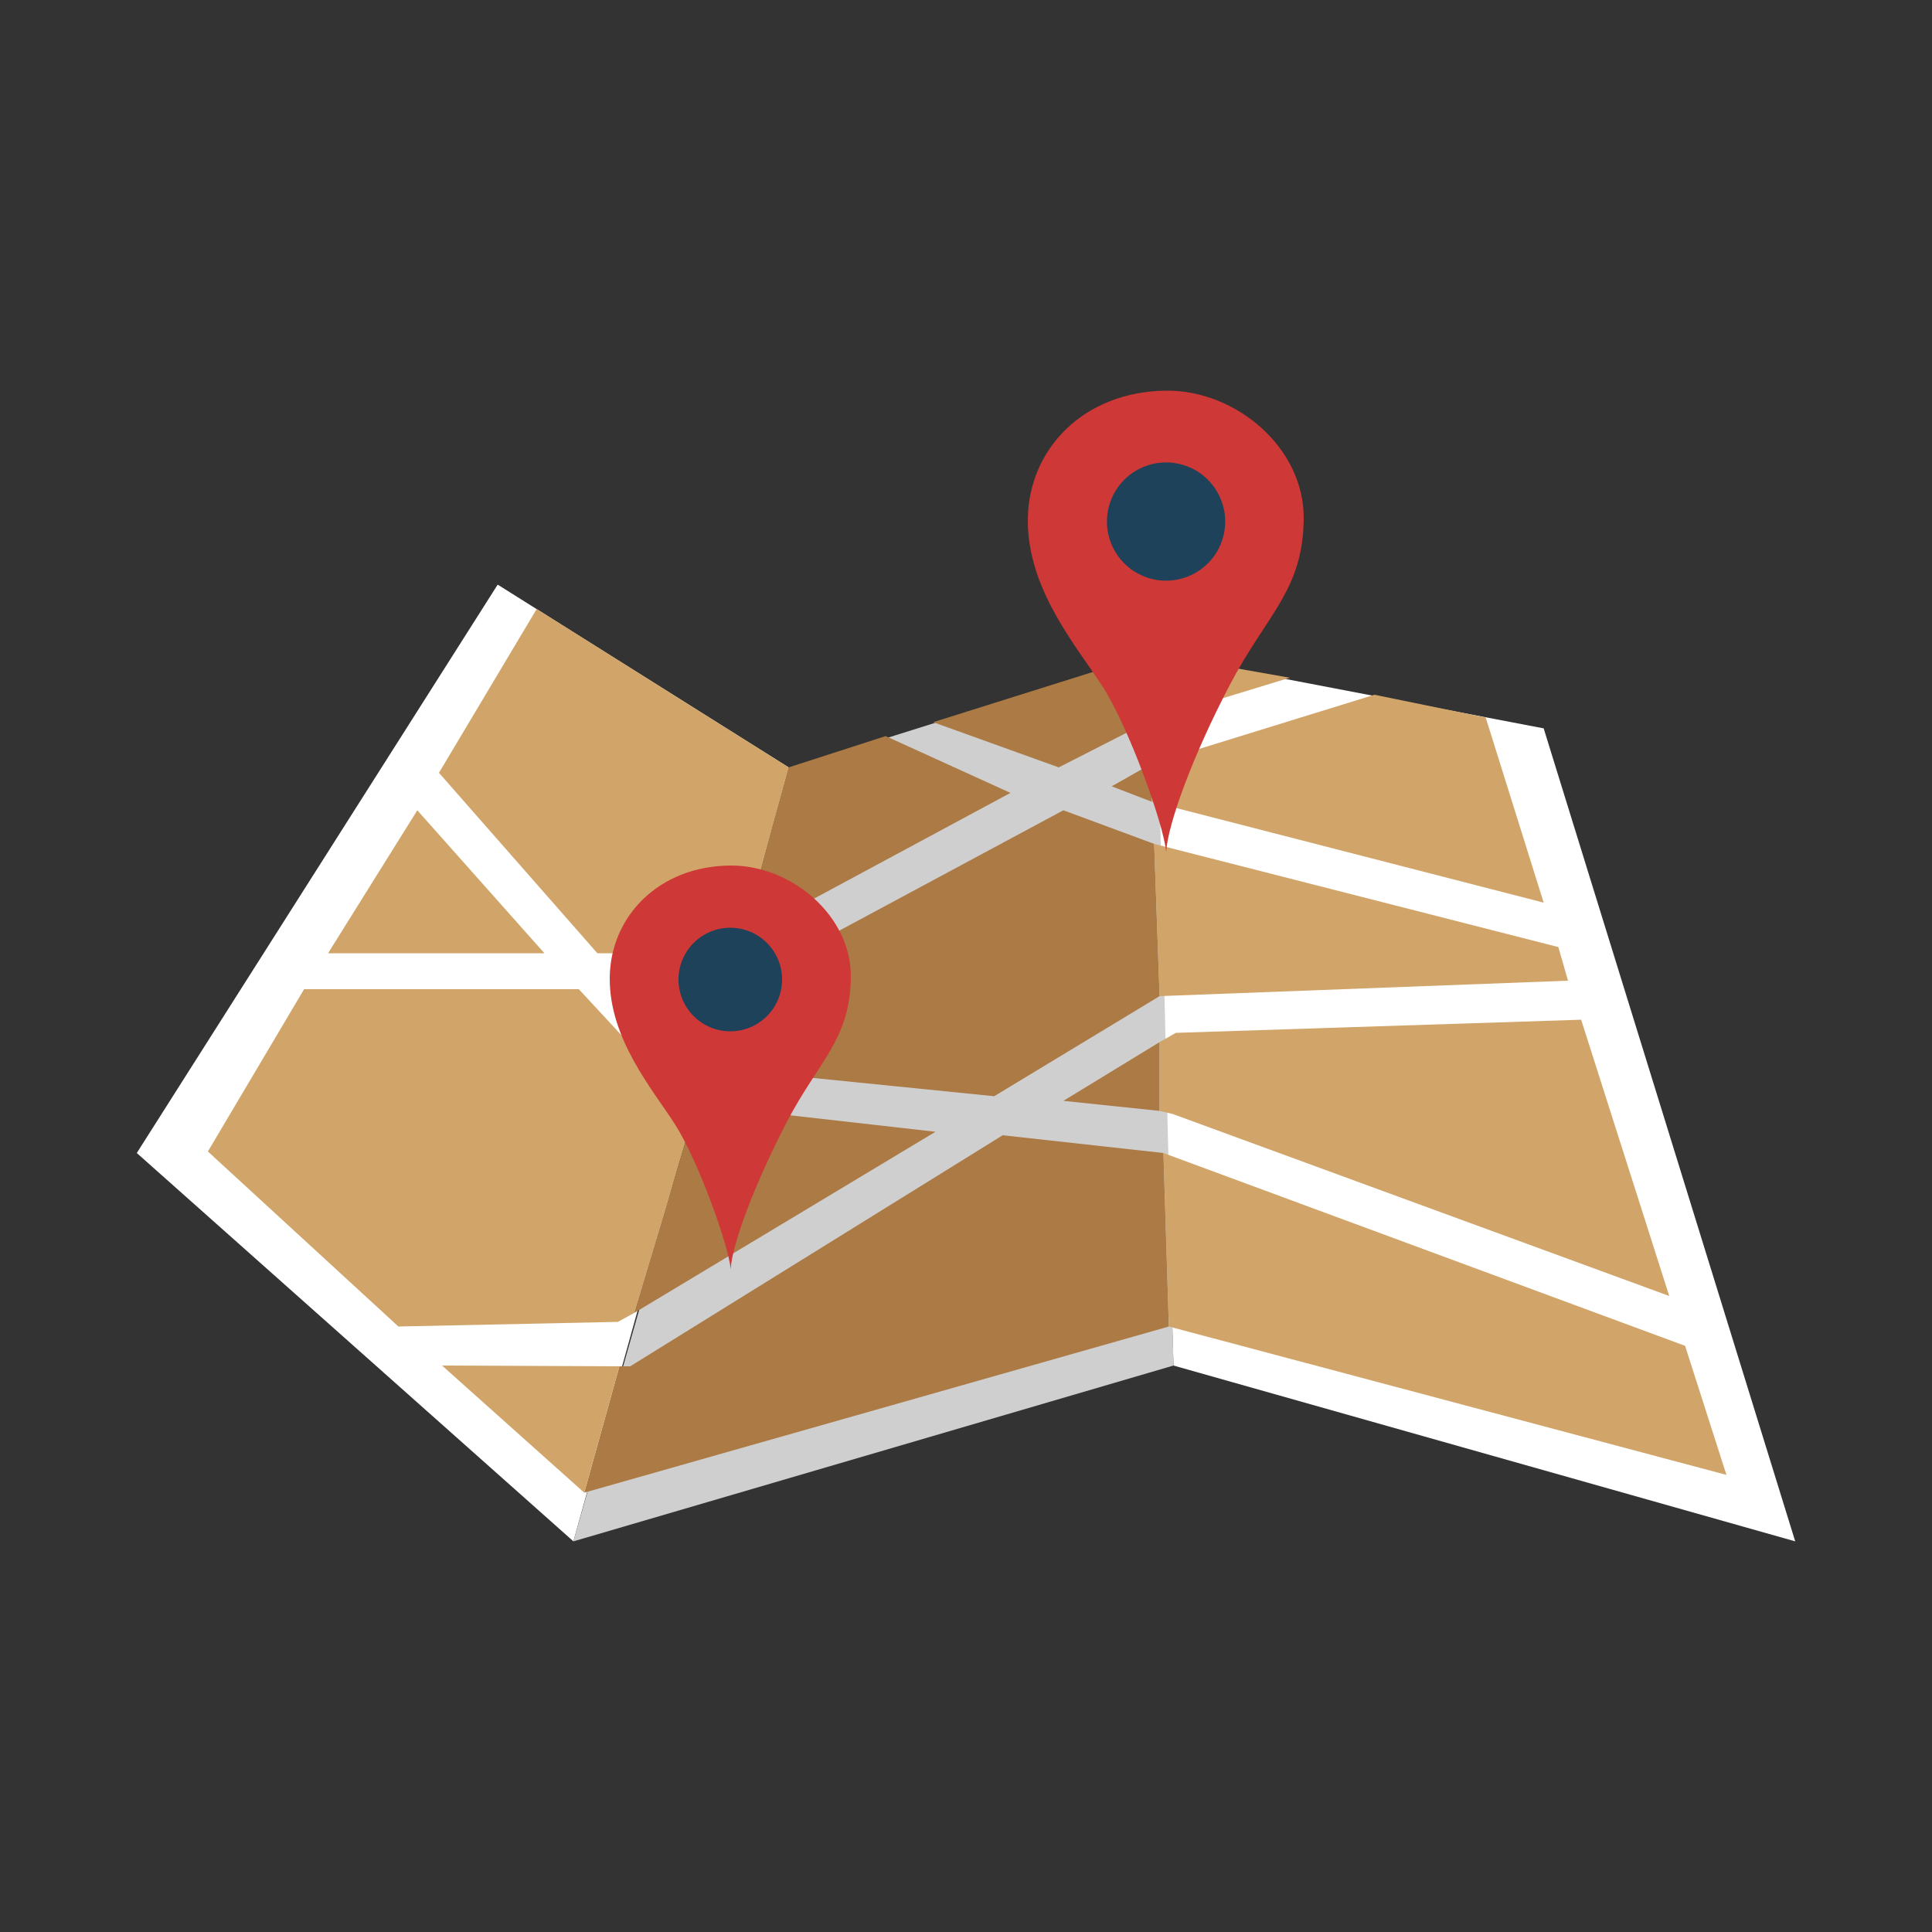 <?xml version="1.0" encoding="utf-8"?>
<!-- Generator: Adobe Illustrator 23.0.3, SVG Export Plug-In . SVG Version: 6.00 Build 0)  -->
<svg version="1.1" id="Camada_1" xmlns="http://www.w3.org/2000/svg" xmlns:xlink="http://www.w3.org/1999/xlink" x="0px" y="0px"
	 viewBox="0 0 500 500" style="enable-background:new 0 0 500 500;" xml:space="preserve">
<rect x="0" y="0" width="500" height="500" fill="#333333" stroke="none"/>
<style type="text/css">
	.st0{fill:#FFFFFF;}
	.st1{fill:#CFCFD0;}
	.st2{fill:#D1A569;}
	.st3{fill:#AB7A45;}
	.st4{fill:#CE3836;}
	.st5{fill:#1D4259;}
</style>
<title>Asset 2</title>
<g id="Layer_2">
	<g id="Layer_1-2">
		<g id="mapinha">
			<g id="map">
				<polygon class="st0" points="204.1,198.6 128.8,151.3 35.4,298.4 148.4,398.9 				"/>
				<polygon class="st0" points="298.1,169.1 399.5,188.5 464.6,398.9 303.7,353.4 				"/>
				<polygon class="st1" points="205.3,198.6 299.2,169.1 303.7,353.4 148.4,398.9 				"/>
				<polygon class="st2" points="103.1,343.3 159.9,342.1 164.1,339.8 180.3,285.9 177.5,285.9 149.8,256 78.7,256 53.8,298 				"/>
				<polygon class="st3" points="242.1,292.9 164.1,339.8 180.3,285.9 				"/>
				<polygon class="st3" points="163.1,353.6 160.3,353.6 151.2,386.3 302.5,343.3 301.1,298.4 259.5,293.8 				"/>
				<polygon class="st3" points="275.2,284.9 300.1,269.7 300.1,287.5 				"/>
				<polygon class="st3" points="300.1,257.8 257.3,283.7 182.9,276.2 189,256 275.2,209.7 298.7,218.4 				"/>
				<polygon class="st3" points="287.7,203.5 298.1,197.6 298.1,207.5 				"/>
				<polygon class="st3" points="274,198.6 298.1,186.3 298.1,169.1 241.5,186.9 				"/>
				<polygon class="st3" points="261.5,205.2 229.2,190.5 204.1,198.6 192.2,242.5 				"/>
				<polygon class="st2" points="164.1,257 189,256 182.9,276.2 				"/>
				<polygon class="st2" points="154.6,246.7 186.2,246.7 192.2,242.5 204.1,198.6 138.9,157.6 113.6,200 				"/>
				<polygon class="st2" points="140.9,246.7 108,209.7 84.9,246.7 				"/>
				<polygon class="st2" points="114.4,353.4 160.3,353.6 151.2,386.3 				"/>
				<polygon class="st2" points="301.1,298.4 302.5,343.3 446.8,381.7 436.1,348.3 				"/>
				<polygon class="st2" points="300.1,287.5 303.5,288.3 432,335.4 409.2,263.9 304.3,267.3 300.1,269.7 				"/>
				<polygon class="st2" points="403.3,245.1 405.8,253.8 300.1,257.8 298.7,218.4 				"/>
				<polygon class="st2" points="399.5,233.6 384.5,185.7 355.7,179.8 298.1,197.6 298.1,207.5 				"/>
				<polygon class="st2" points="298.1,186.3 333.8,175.4 298.1,169.1 				"/>
			</g>
			<g id="pin">
				<path class="st4" d="M301.8,101.1c17.9-0.2,35.8,14.7,35.6,33.2s-9.5,24.6-19.1,42.9s-16.1,36.1-16.5,43.3
					c-0.6-7.1-9.7-32.4-16.5-42.9c-6.8-10.5-19.5-25.2-19.3-43.3C266.2,116.2,280.5,101.3,301.8,101.1z"/>
				
					<ellipse transform="matrix(0.23 -0.973 0.973 0.23 101.13 397.505)" class="st5" cx="301.7" cy="134.9" rx="15.3" ry="15.3"/>
			</g>
			<g id="pin-2">
				<path class="st4" d="M189.1,224c15.6-0.1,31.3,12.9,31.1,29s-8.4,21.6-16.7,37.6c-8.3,16-14.1,31.6-14.4,37.9
					c-0.5-6.2-8.5-28.3-14.4-37.5s-17-22.1-16.9-37.9S170.4,224.1,189.1,224z"/>
				<circle class="st5" cx="189" cy="253.5" r="13.4"/>
			</g>
		</g>
	</g>
</g>
</svg>
